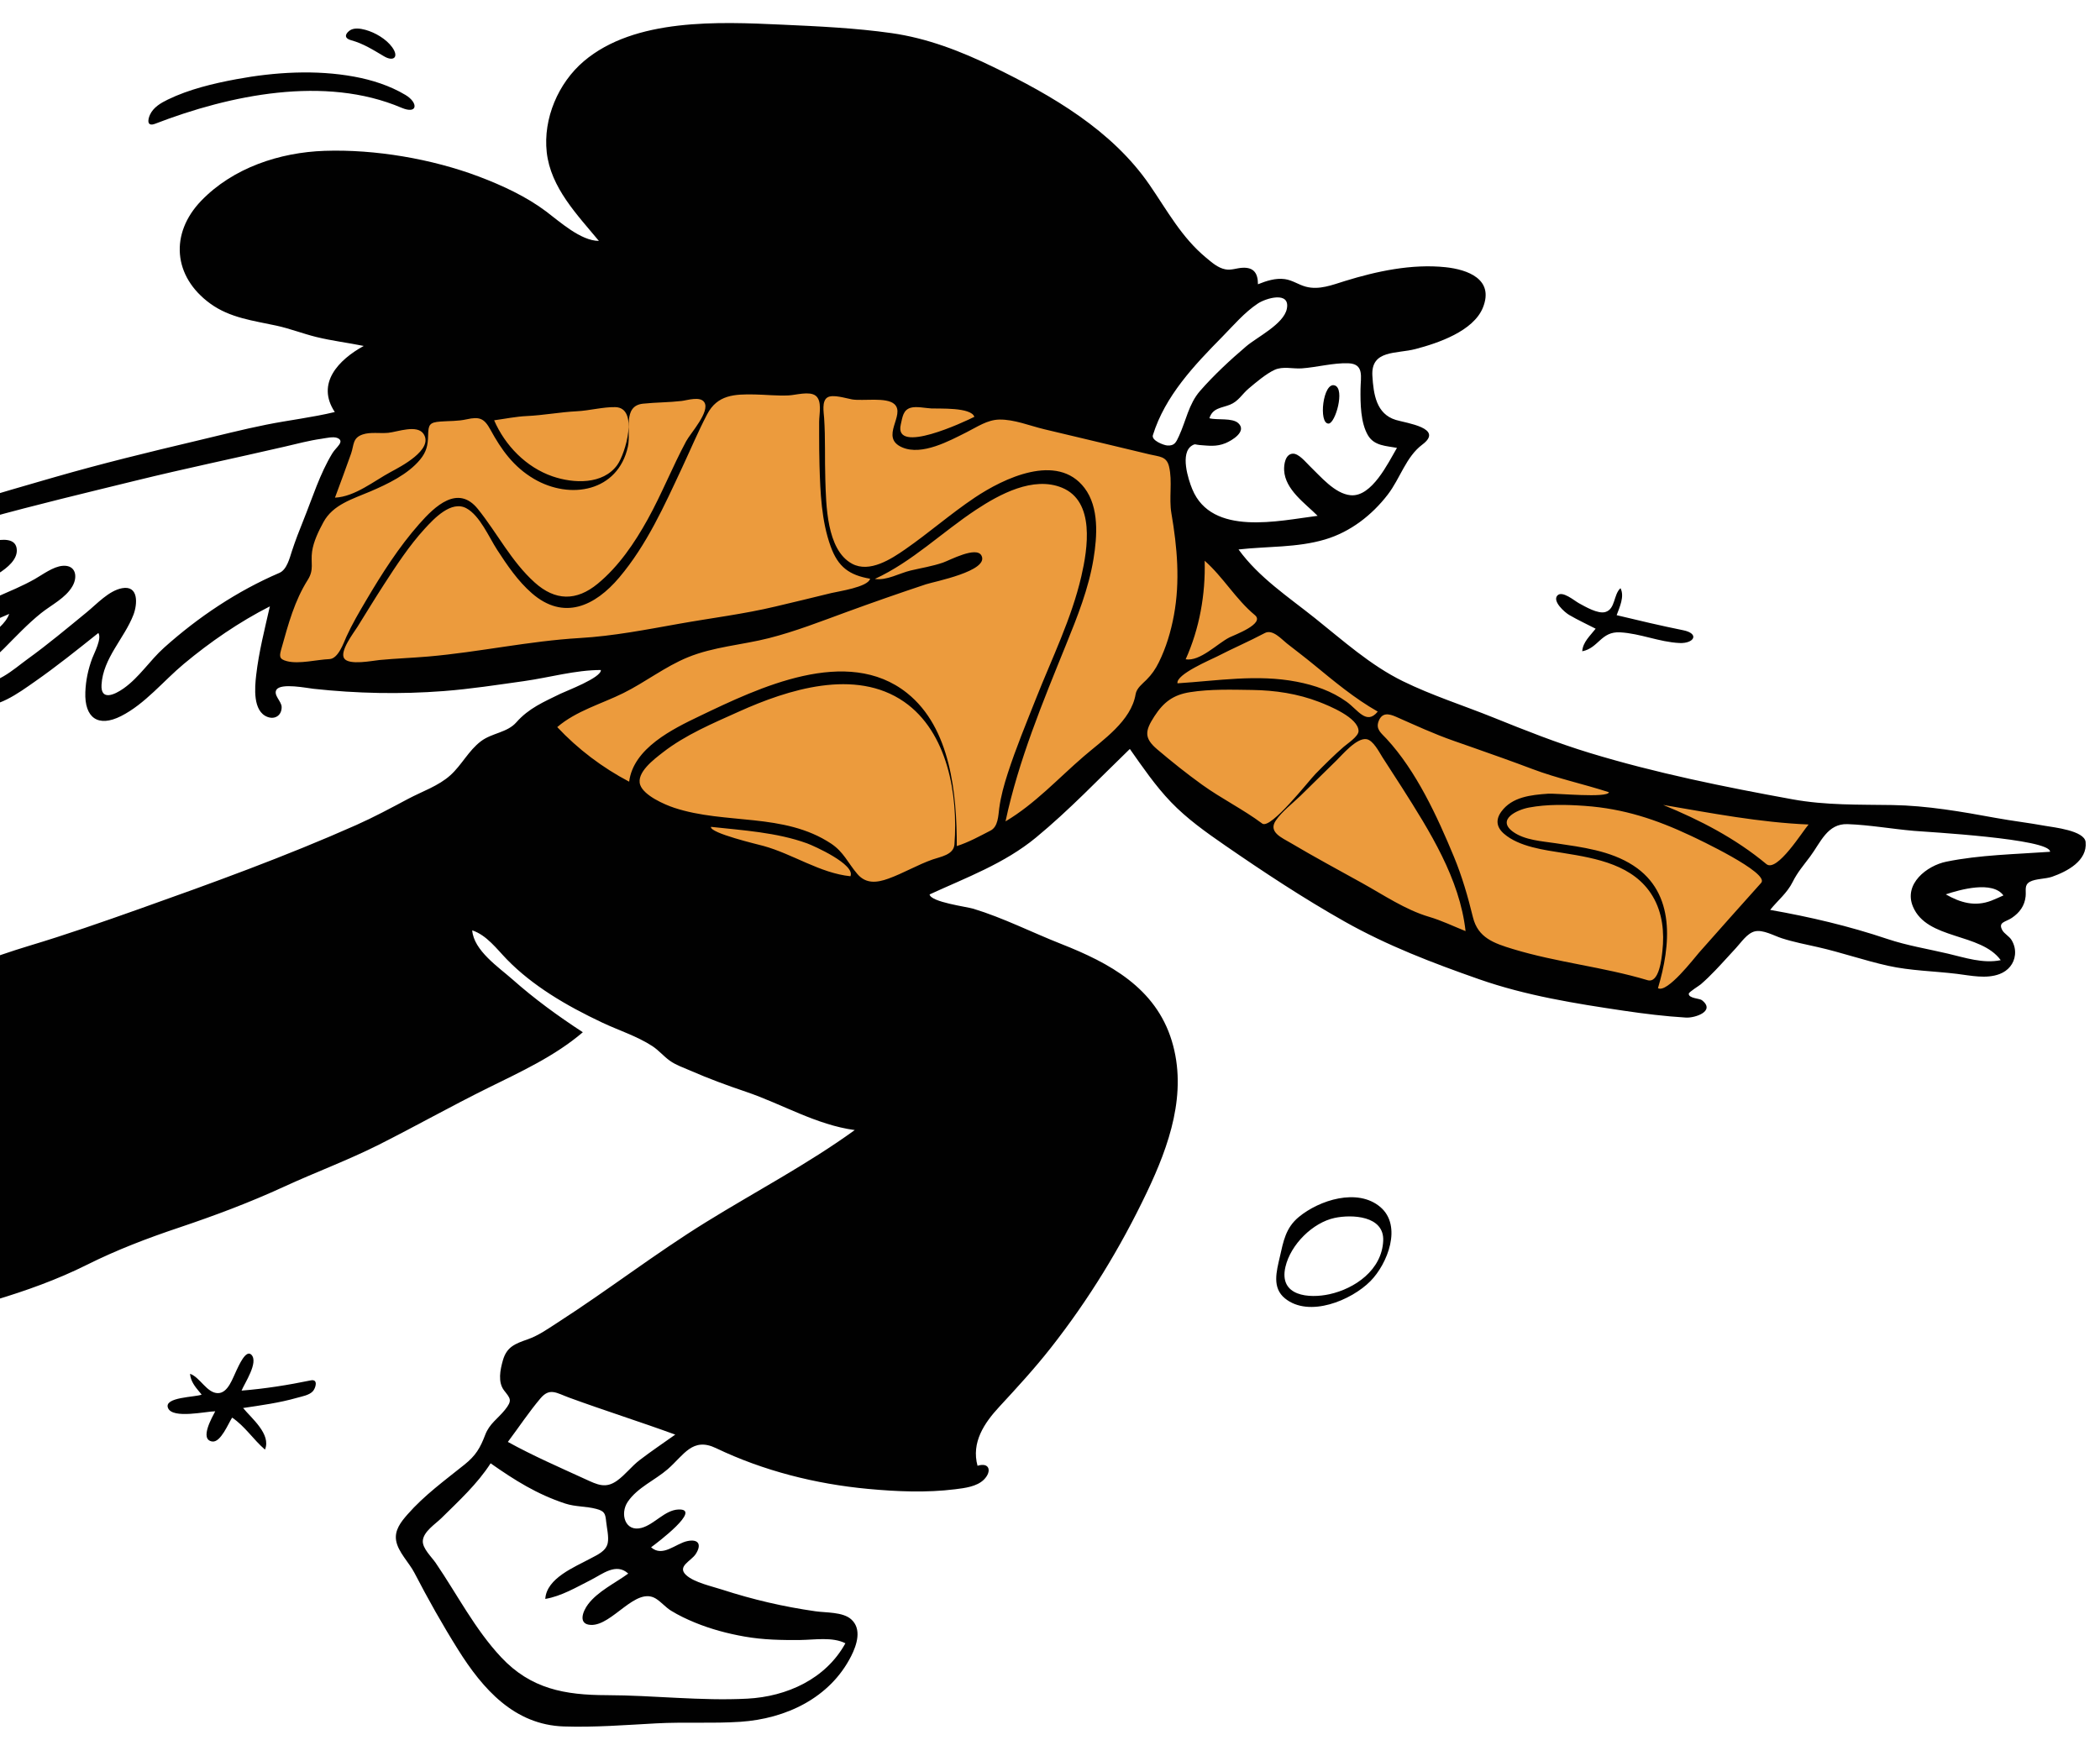 <svg width="118" height="99" viewBox="0 0 118 99" fill="none" xmlns="http://www.w3.org/2000/svg">
<path fill-rule="evenodd" clip-rule="evenodd" d="M15.122 38.22C15.897 35.208 16.627 32.131 17.776 29.237C18.495 27.426 19.257 25.631 20.021 23.838C20.127 23.589 20.171 23.349 20.377 23.225C20.652 23.06 21.221 23.063 21.532 23.007C25.941 22.198 30.397 21.581 34.867 21.233C39.968 20.837 44.941 21.018 49.988 21.849C54.305 22.56 58.579 23.54 62.806 24.662C63.428 24.827 64.048 24.995 64.667 25.169C64.956 25.249 65.435 25.29 65.686 25.459C66.224 25.819 66.406 27.293 66.608 27.918C66.878 28.755 67.035 29.905 67.556 30.618C68.331 31.678 69.51 32.598 70.471 33.479C73.823 36.556 77.498 39.362 81.828 40.883C88.526 43.236 95.589 44.711 102.528 46.169C102.69 46.203 102.851 46.236 103.013 46.27C101.216 48.259 99.42 50.248 97.624 52.237C96.611 53.359 95.599 54.48 94.586 55.601C94.065 56.178 94.122 56.281 93.386 56.12C89.696 55.315 86.013 54.438 82.39 53.368C80.614 52.843 78.808 52.299 77.156 51.45C74.881 50.281 72.747 48.836 70.669 47.351C68.812 46.025 66.998 44.637 65.217 43.209C64.866 42.928 63.599 41.571 63.188 41.66C62.834 41.736 62.22 42.542 61.961 42.777C61.275 43.399 60.586 44.017 59.892 44.63C58.789 45.606 57.662 46.801 56.373 47.536C55.014 48.31 53.458 48.837 52.024 49.453C51.224 49.797 50.424 50.139 49.623 50.481C49.414 50.57 49.122 50.764 48.897 50.769C48.23 50.783 47.261 50.241 46.642 50.029C45.052 49.487 43.473 48.91 41.911 48.291C38.576 46.969 34.91 45.533 32.165 43.155C31.686 42.74 31.218 42.276 30.901 41.722C30.792 41.53 30.628 41.262 30.617 41.035C30.599 40.673 30.802 40.602 31.105 40.376C32.666 39.209 34.35 38.192 36.005 37.167C36.394 36.926 36.784 36.686 37.175 36.449L17.83 38.002C16.927 38.075 16.025 38.147 15.122 38.22Z" fill="#EC9B3D"/>
<path fill-rule="evenodd" clip-rule="evenodd" d="M43.929 1.385C45.973 1.478 48.068 1.573 50.094 1.861C52.114 2.148 53.998 2.881 55.824 3.769C59.115 5.369 62.479 7.315 64.596 10.394C65.585 11.833 66.393 13.34 67.759 14.474C68.078 14.739 68.427 15.057 68.851 15.138C69.188 15.203 69.486 15.066 69.816 15.05C70.446 15.018 70.685 15.351 70.685 15.977C71.158 15.788 71.673 15.617 72.189 15.687C72.621 15.745 72.964 16.005 73.378 16.114C74.125 16.312 74.857 16.016 75.568 15.796C77.363 15.241 79.335 14.82 81.221 15.018C82.464 15.149 83.969 15.688 83.326 17.288C82.792 18.616 80.797 19.288 79.537 19.618C78.465 19.899 77.024 19.648 77.115 21.127C77.178 22.159 77.334 23.267 78.431 23.602C79.033 23.785 81.164 24.059 79.919 24.99C79 25.678 78.679 26.889 77.98 27.798C77.089 28.957 75.881 29.894 74.469 30.317C72.889 30.79 71.217 30.699 69.594 30.883C70.737 32.46 72.388 33.545 73.89 34.745C75.47 36.006 76.994 37.385 78.822 38.284C80.461 39.09 82.231 39.65 83.923 40.333C85.701 41.051 87.491 41.76 89.326 42.319C93.027 43.447 96.92 44.235 100.725 44.927C102.602 45.268 104.443 45.218 106.34 45.248C108.286 45.28 110.23 45.621 112.14 45.971C113.066 46.141 114.001 46.248 114.926 46.418C115.371 46.499 117.129 46.678 117.192 47.329C117.295 48.388 116.149 48.982 115.309 49.278C114.951 49.404 114.374 49.386 114.063 49.559C113.728 49.747 113.859 50.023 113.82 50.387C113.764 50.915 113.482 51.295 113.048 51.589C112.692 51.83 112.262 51.82 112.508 52.277C112.621 52.487 112.904 52.62 113.035 52.842C113.185 53.096 113.253 53.373 113.223 53.665C113.17 54.175 112.833 54.565 112.362 54.745C111.61 55.034 110.728 54.83 109.958 54.736C108.669 54.579 107.362 54.564 106.091 54.282C104.765 53.988 103.475 53.535 102.148 53.234C101.468 53.08 100.786 52.95 100.121 52.736C99.688 52.597 99.063 52.236 98.602 52.349C98.17 52.455 97.833 52.976 97.55 53.279C97.161 53.696 96.784 54.125 96.388 54.536C96.126 54.809 95.857 55.075 95.57 55.323C95.477 55.403 94.902 55.755 94.894 55.849C94.872 56.116 95.499 56.111 95.634 56.217C96.415 56.835 95.241 57.225 94.735 57.194C93.567 57.123 92.394 56.98 91.237 56.808C88.484 56.4 85.739 55.959 83.106 55.037C80.502 54.125 77.961 53.154 75.553 51.795C73.241 50.49 71.005 49.014 68.821 47.506C67.762 46.775 66.695 46.016 65.8 45.084C64.925 44.172 64.212 43.126 63.486 42.096C61.749 43.774 60.077 45.538 58.21 47.077C56.434 48.54 54.3 49.322 52.234 50.272C52.301 50.704 54.32 50.963 54.689 51.075C56.373 51.587 57.988 52.409 59.626 53.054C62.35 54.127 64.936 55.522 65.843 58.501C66.735 61.43 65.7 64.378 64.438 67.024C62.949 70.147 61.18 73.04 59.041 75.763C58.131 76.921 57.151 77.987 56.153 79.066C55.301 79.986 54.571 81.076 54.928 82.385C55.613 82.17 55.739 82.705 55.291 83.158C54.892 83.56 54.204 83.638 53.672 83.705C52.06 83.907 50.394 83.836 48.78 83.685C45.84 83.412 42.895 82.67 40.234 81.394C38.91 80.758 38.431 81.782 37.52 82.576C36.804 83.199 35.818 83.604 35.273 84.411C34.825 85.075 35.117 86.124 36.048 85.876C36.772 85.682 37.353 84.874 38.12 84.843C39.481 84.788 36.913 86.729 36.585 86.966C37.235 87.548 37.972 86.75 38.628 86.617C39.257 86.49 39.433 86.815 39.098 87.339C38.836 87.748 38.015 88.038 38.561 88.535C39.014 88.947 40.017 89.163 40.572 89.344C42.305 89.907 44.029 90.308 45.833 90.565C46.415 90.648 47.349 90.595 47.821 91.008C48.444 91.553 48.144 92.455 47.829 93.079C46.634 95.443 44.151 96.605 41.601 96.775C40.03 96.879 38.445 96.778 36.869 96.863C35.142 96.956 33.412 97.094 31.681 97.037C28.899 96.945 27.129 94.934 25.742 92.723C24.861 91.318 24.049 89.873 23.286 88.401C22.988 87.826 22.364 87.23 22.258 86.584C22.162 86.002 22.533 85.536 22.894 85.124C23.843 84.041 24.985 83.214 26.1 82.319C26.737 81.808 26.982 81.385 27.266 80.642C27.505 80.016 27.964 79.748 28.368 79.248C28.812 78.699 28.673 78.602 28.326 78.153C27.963 77.682 28.106 76.99 28.258 76.457C28.477 75.694 28.946 75.526 29.646 75.28C30.284 75.056 30.825 74.662 31.392 74.297C34.188 72.495 36.822 70.454 39.653 68.702C42.446 66.973 45.364 65.445 48.03 63.516C45.865 63.225 43.957 62.056 41.916 61.364C40.868 61.009 39.83 60.63 38.816 60.185C38.429 60.016 37.978 59.865 37.633 59.615C37.285 59.365 37.019 59.035 36.655 58.797C35.792 58.234 34.766 57.914 33.837 57.475C32.835 57.001 31.845 56.482 30.914 55.879C30.044 55.316 29.209 54.672 28.486 53.928C27.91 53.335 27.35 52.563 26.534 52.291C26.62 53.426 28.027 54.367 28.798 55.05C30.049 56.159 31.35 57.102 32.749 58.018C31.18 59.361 29.268 60.237 27.431 61.144C25.365 62.165 23.357 63.296 21.3 64.333C19.557 65.211 17.723 65.887 15.952 66.703C14.041 67.583 12.074 68.321 10.08 68.991C8.275 69.597 6.576 70.243 4.873 71.094C3.218 71.921 1.447 72.553 -0.324 73.084C-2.314 73.68 -4.212 74.247 -6.125 75.064C-7.851 75.802 -9.584 76.273 -11.41 76.673C-12.013 76.806 -12.787 77.049 -13.21 76.465C-13.53 76.022 -13.578 75.34 -13.67 74.819C-14.022 72.828 -14.05 70.804 -14.367 68.81C-15.569 69.172 -16.707 69.619 -17.975 69.676C-18.773 69.712 -19.257 69.794 -19.456 70.665C-18.994 70.717 -17.347 70.74 -17.302 71.393C-17.262 71.982 -18.259 71.988 -18.612 72.004C-19.245 72.033 -19.819 71.929 -20.156 72.548C-19.659 72.732 -18.556 72.397 -18.335 73.066C-18.052 73.929 -19.341 73.927 -19.804 73.996C-20.614 74.118 -20.53 74.753 -20.475 75.432C-20.402 76.326 -20.347 77.221 -20.226 78.11C-19.968 80.01 -19.526 81.881 -19.317 83.788C-19.136 85.436 -19.035 87.02 -20.214 88.334C-20.688 88.862 -21.346 89.47 -22.091 89.533C-22.847 89.597 -22.833 89.068 -23.304 88.678C-23.592 88.439 -23.974 88.391 -24.313 88.262C-24.727 88.105 -25.127 87.876 -25.499 87.638C-26.183 87.201 -26.781 86.657 -27.264 86.004C-29.156 83.448 -29.832 79.63 -30.02 76.532C-30.139 74.561 -30.02 72.588 -29.839 70.626C-29.742 69.569 -29.644 68.511 -29.516 67.457C-29.476 67.13 -29.41 66.803 -29.385 66.476C-29.371 66.288 -29.462 65.909 -29.366 65.73C-29.488 65.959 -29.705 65.789 -29.92 65.609C-30.364 65.236 -30.227 64.52 -29.99 64.03C-29.274 62.553 -27.13 62.495 -25.735 62.38C-21.985 62.071 -18.422 61.066 -14.832 59.992C-15.339 59.234 -14.542 58.733 -13.924 58.472C-12.972 58.07 -11.988 57.717 -11.027 57.333C-8.855 56.466 -6.729 55.657 -4.456 55.104C-2.396 54.603 -0.404 53.772 1.628 53.162C3.728 52.532 5.789 51.812 7.854 51.078C11.944 49.625 16.037 48.14 20.006 46.377C21.009 45.931 21.968 45.415 22.936 44.899C23.722 44.481 24.645 44.174 25.312 43.569C25.949 42.991 26.33 42.188 27.022 41.664C27.645 41.191 28.498 41.185 29.014 40.598C29.712 39.805 30.546 39.456 31.494 38.991C31.798 38.842 33.803 38.087 33.762 37.658C32.33 37.658 30.859 38.084 29.442 38.283C27.944 38.493 26.447 38.726 24.938 38.842C22.492 39.03 20.047 38.979 17.612 38.714C17.248 38.675 15.788 38.375 15.536 38.765C15.345 39.063 15.821 39.417 15.826 39.736C15.833 40.205 15.455 40.457 15.027 40.294C14.194 39.977 14.316 38.634 14.394 37.953C14.543 36.649 14.874 35.358 15.164 34.081C13.444 34.956 11.812 36.079 10.331 37.314C9.184 38.27 8.149 39.567 6.803 40.248C5.511 40.903 4.742 40.345 4.795 38.903C4.82 38.243 4.953 37.616 5.182 37.001C5.29 36.71 5.734 35.888 5.526 35.578C4.345 36.52 3.172 37.464 1.932 38.328C1.056 38.939 -0.215 39.892 -1.359 39.65C-2.369 39.435 -2.27 38.324 -1.95 37.575C-1.672 36.925 -1.173 36.348 -0.678 35.852C-0.269 35.441 0.313 35.074 0.517 34.505C-0.84 35.115 -2.237 35.577 -3.659 36.005C-4.67 36.31 -5.377 37.576 -6.553 37.389C-7.73 37.202 -7.261 35.747 -6.791 35.115C-6.463 34.672 -6.008 34.283 -5.567 33.956C-5.136 33.637 -4.482 33.359 -4.27 32.828C-5.645 33.086 -7.028 33.535 -8.443 33.452C-9.283 33.403 -10.685 33.036 -10.52 31.907C-10.352 30.763 -8.829 30.676 -7.972 30.462C-6.805 30.172 -5.687 29.625 -4.561 29.209C-2.288 28.369 0.03 27.695 2.355 27.025L3.09 26.813C5.715 26.057 8.355 25.413 11.012 24.784C12.326 24.474 13.635 24.135 14.959 23.87C16.239 23.613 17.541 23.465 18.812 23.158C17.74 21.542 19.038 20.213 20.438 19.444C19.55 19.264 18.646 19.156 17.766 18.939C17.014 18.753 16.289 18.467 15.531 18.303C14.229 18.02 12.928 17.871 11.817 17.065C9.716 15.541 9.538 13.117 11.308 11.282C13.094 9.431 15.716 8.564 18.239 8.478C21.063 8.381 24.276 8.929 26.919 9.928C28.217 10.42 29.568 11.044 30.681 11.88C31.438 12.449 32.635 13.54 33.651 13.54C32.434 12.068 30.941 10.547 30.721 8.554C30.513 6.667 31.369 4.662 32.805 3.442C35.675 1.004 40.411 1.225 43.929 1.385ZM27.568 82.247C26.819 83.412 25.783 84.358 24.805 85.325C24.468 85.658 23.791 86.082 23.758 86.604C23.732 87.031 24.255 87.51 24.483 87.846C25.692 89.618 26.686 91.575 28.162 93.149C29.831 94.928 31.735 95.273 34.097 95.278C36.72 95.284 39.377 95.612 41.996 95.474C44.214 95.357 46.4 94.369 47.503 92.362C46.784 91.992 45.762 92.168 44.983 92.177C43.921 92.188 42.885 92.169 41.836 91.984C40.885 91.817 39.946 91.566 39.051 91.199C38.589 91.009 38.131 90.792 37.705 90.529C37.393 90.336 37.158 90.041 36.852 89.851C35.721 89.153 34.416 91.372 33.208 91.33C32.468 91.304 32.736 90.576 33.044 90.169C33.6 89.434 34.569 88.98 35.301 88.444C34.62 87.817 33.85 88.475 33.201 88.802C32.389 89.212 31.546 89.715 30.64 89.869C30.708 88.701 32.297 88.075 33.174 87.6C33.564 87.388 34.053 87.192 34.149 86.727C34.221 86.377 34.097 85.88 34.061 85.527C34.014 85.078 33.98 84.934 33.502 84.808C32.922 84.654 32.338 84.698 31.757 84.507C30.167 83.982 28.931 83.203 27.568 82.247ZM-24.099 63.839C-24.488 63.946 -24.88 64.039 -25.274 64.123C-26.055 64.287 -26.836 64.458 -27.619 64.608C-28.012 64.683 -28.448 64.635 -28.564 65.01C-28.624 65.202 -28.474 65.547 -28.448 65.747C-28.402 66.107 -28.399 66.472 -28.395 66.835C-28.354 70.174 -29.052 73.495 -28.745 76.835C-28.485 79.658 -27.877 83.227 -25.803 85.329C-24.909 86.236 -23.807 87.222 -22.68 87.842C-21.797 88.328 -20.563 87.108 -20.382 86.264C-20.253 85.659 -20.469 85.02 -20.609 84.437C-20.789 83.689 -20.971 82.942 -21.15 82.195C-21.53 80.598 -21.876 78.987 -21.986 77.346C-22.022 76.807 -22.014 76.288 -21.983 75.751C-21.967 75.46 -21.83 74.757 -22.034 74.508C-22.297 74.185 -22.9 74.396 -23.257 74.423C-23.648 74.454 -24.03 74.43 -24.412 74.331C-25.322 74.093 -25.481 73.37 -24.488 73.035C-23.794 72.801 -22.526 73.14 -21.944 72.69C-21.259 72.161 -22.643 72.089 -22.966 72.075C-23.396 72.057 -24.823 72.169 -24.75 71.368C-24.696 70.773 -23.468 70.734 -23.038 70.708C-22.12 70.654 -20.958 70.998 -20.561 69.891C-20.402 69.448 -21.36 69.223 -21.6 69.003C-22.184 68.469 -22.376 67.552 -22.426 66.802C-22.475 66.063 -21.749 63.504 -22.856 63.437C-23.196 63.416 -23.761 63.745 -24.099 63.839ZM30.359 78.607C29.707 79.383 29.144 80.233 28.537 81.044C29.96 81.829 31.416 82.461 32.889 83.136C33.558 83.443 34.027 83.687 34.675 83.221C35.14 82.887 35.488 82.412 35.942 82.065C36.593 81.566 37.275 81.109 37.943 80.633C35.971 79.913 33.969 79.282 31.998 78.561C31.261 78.292 30.891 77.973 30.359 78.607ZM14.124 76.143C14.546 76.57 13.734 77.755 13.574 78.16C14.881 78.056 16.178 77.85 17.462 77.585C17.899 77.495 17.738 78.027 17.574 78.202C17.372 78.42 16.967 78.486 16.697 78.563C15.701 78.848 14.681 78.985 13.66 79.138C14.127 79.712 15.252 80.612 14.889 81.476C14.236 80.914 13.767 80.165 13.044 79.678C12.836 79.99 12.403 81.088 11.928 81.021C11.183 80.915 11.938 79.632 12.094 79.323C11.592 79.323 9.707 79.763 9.444 79.145C9.175 78.514 10.994 78.534 11.33 78.385L11.268 78.308L11.205 78.233C10.953 77.93 10.712 77.631 10.678 77.215C11.24 77.408 11.616 78.29 12.234 78.302C12.82 78.314 13.082 77.434 13.291 77.017C13.409 76.78 13.813 75.827 14.124 76.143ZM77.555 67.837C78.815 68.9 77.959 71.043 77.005 72.007C75.937 73.087 73.558 74.079 72.204 72.978C71.462 72.376 71.73 71.457 71.912 70.655C72.115 69.765 72.242 69.014 72.979 68.403C74.127 67.453 76.276 66.758 77.555 67.837ZM74.996 68.454C73.767 68.716 72.521 69.944 72.228 71.21C71.845 72.87 73.569 72.992 74.704 72.742C76.133 72.428 77.65 71.381 77.723 69.738C77.786 68.32 75.952 68.251 74.996 68.454ZM-14.483 61.277C-16.325 61.962 -18.055 62.9 -19.987 63.306C-20.577 63.43 -20.819 63.566 -20.965 64.115C-21.169 64.884 -21.363 65.663 -21.217 66.466C-20.914 68.133 -18.593 67.929 -17.305 67.863C-16.643 67.83 -15.371 67.951 -14.797 67.538C-14.377 67.237 -14.553 66.671 -14.619 66.231C-14.863 64.586 -14.597 62.921 -14.483 61.277ZM85.912 45.389C85.234 45.517 84.062 46.069 85.034 46.762C85.683 47.224 86.648 47.28 87.409 47.394C88.898 47.617 90.486 47.809 91.777 48.648C94.17 50.204 93.877 53.138 93.162 55.54C93.677 55.844 95.191 53.859 95.476 53.536C96.633 52.227 97.795 50.922 98.962 49.621C99.461 49.065 95.368 47.143 95 46.97C93.056 46.056 91.241 45.453 89.061 45.296C88.026 45.222 86.936 45.196 85.912 45.389ZM77.471 40.521C77.285 40.989 77.611 41.201 77.91 41.525C79.582 43.333 80.759 45.892 81.69 48.137C82.154 49.257 82.479 50.385 82.766 51.558C83.048 52.709 83.944 53.017 85.017 53.343C87.49 54.096 90.092 54.347 92.573 55.091C93.238 55.29 93.368 53.829 93.41 53.458C93.528 52.404 93.418 51.303 92.864 50.374C91.817 48.617 89.717 48.244 87.844 47.944C86.772 47.773 85.361 47.597 84.513 46.864C84.088 46.497 84.028 46.075 84.359 45.619C84.964 44.786 86.03 44.679 86.982 44.611C87.445 44.578 90.316 44.868 90.409 44.529C88.98 44.063 87.513 43.756 86.105 43.223C85.006 42.808 83.899 42.415 82.79 42.026L81.682 41.638C80.554 41.243 79.522 40.762 78.441 40.286C78.034 40.107 77.662 40.041 77.471 40.521ZM101.714 48.14C101.356 48.621 101.001 49.025 100.733 49.566C100.42 50.197 99.9 50.599 99.466 51.141C101.721 51.539 103.872 52.044 106.045 52.773C107.16 53.147 108.313 53.332 109.454 53.6C110.411 53.825 111.431 54.173 112.422 53.967C111.293 52.412 108.282 52.842 107.49 50.958C106.951 49.677 108.276 48.654 109.36 48.432C111.253 48.044 113.271 48.014 115.194 47.875C115.214 47.14 108.234 46.759 107.544 46.699C106.319 46.593 105.04 46.364 103.817 46.321C102.681 46.282 102.31 47.339 101.714 48.14ZM75.079 42.76C74.407 43.41 73.749 44.074 73.077 44.724C72.635 45.152 72.037 45.608 71.689 46.117C71.245 46.768 72.023 47.081 72.542 47.389C73.851 48.166 75.204 48.892 76.536 49.632C77.733 50.296 78.978 51.142 80.299 51.53C81.006 51.738 81.669 52.061 82.351 52.334C82.022 49.383 80.328 46.704 78.766 44.245C78.407 43.68 78.036 43.123 77.678 42.558C77.497 42.274 77.162 41.603 76.782 41.545C76.222 41.46 75.419 42.432 75.079 42.76ZM109.335 50.268C110.154 50.737 110.975 50.976 111.898 50.621C112.125 50.529 112.351 50.431 112.573 50.328C111.957 49.488 110.137 50 109.335 50.268ZM41.506 40.002C40.054 40.656 38.501 41.308 37.239 42.295C36.773 42.66 35.731 43.425 35.975 44.12C36.183 44.715 37.336 45.221 37.883 45.402C40.763 46.355 44.041 45.662 46.693 47.411C47.41 47.884 47.644 48.503 48.177 49.125C48.659 49.688 49.27 49.618 49.917 49.385C50.768 49.078 51.552 48.608 52.406 48.307C52.843 48.153 53.585 48.051 53.63 47.462C53.844 44.684 53.251 41.146 50.803 39.446C48.054 37.539 44.262 38.759 41.506 40.002ZM39.949 46.474C39.879 46.826 42.603 47.464 42.899 47.546C44.544 47.999 46.081 49.076 47.786 49.25C48.082 48.589 45.721 47.537 45.348 47.401C43.644 46.783 41.738 46.67 39.949 46.474ZM93.453 45.241C95.518 46.087 97.52 47.123 99.252 48.565C99.849 49.062 101.3 46.703 101.625 46.342C98.874 46.227 96.162 45.702 93.453 45.241ZM54.845 28.651C52.93 29.915 51.263 31.569 49.16 32.539C49.818 32.643 50.536 32.217 51.164 32.067C51.776 31.922 52.395 31.826 52.991 31.62C53.357 31.494 54.867 30.677 55.151 31.23C55.594 32.095 52.474 32.693 52.03 32.841C50.532 33.339 49.043 33.86 47.56 34.402C46.124 34.927 44.689 35.491 43.204 35.868C41.697 36.251 40.098 36.35 38.649 36.944C37.367 37.47 36.266 38.34 35.03 38.954C33.79 39.569 32.381 39.95 31.312 40.867C32.474 42.107 33.849 43.145 35.352 43.935C35.593 42.044 37.809 40.968 39.326 40.241C42.632 38.656 47.597 36.267 50.966 38.952C53.429 40.915 53.763 44.639 53.763 47.554C54.43 47.341 55.039 47.003 55.658 46.684C56.087 46.464 56.092 45.848 56.146 45.437C56.235 44.764 56.417 44.113 56.626 43.467C57.088 42.039 57.667 40.646 58.218 39.251C59.111 36.994 60.211 34.768 60.76 32.394C61.118 30.844 61.544 28.181 59.675 27.412C58.059 26.747 56.158 27.784 54.845 28.651ZM46.483 22.344C46.17 22.553 46.287 23.181 46.308 23.495C46.386 24.641 46.337 25.791 46.375 26.938C46.422 28.336 46.432 30.899 47.874 31.683C48.86 32.219 50.086 31.416 50.873 30.869C52.205 29.944 53.426 28.869 54.776 27.966C56.376 26.895 59.408 25.414 60.94 27.428C61.768 28.518 61.652 30.143 61.445 31.411C61.172 33.085 60.535 34.672 59.901 36.236C58.593 39.465 57.228 42.748 56.501 46.166C58.159 45.18 59.449 43.76 60.897 42.512C61.97 41.587 63.563 40.524 63.811 39.017C63.867 38.676 64.196 38.434 64.423 38.206C64.718 37.91 64.926 37.609 65.113 37.231C65.526 36.396 65.794 35.494 65.963 34.58C66.317 32.662 66.148 30.754 65.821 28.847C65.674 27.985 65.891 27.06 65.689 26.22C65.55 25.636 65.138 25.671 64.59 25.538C62.617 25.06 60.641 24.597 58.666 24.123C57.865 23.931 56.993 23.57 56.16 23.582C55.477 23.592 54.903 23.999 54.313 24.294C53.345 24.779 51.806 25.626 50.694 25.145C49.398 24.583 50.908 23.316 50.258 22.716C49.813 22.305 48.481 22.551 47.878 22.449C47.547 22.393 46.786 22.14 46.483 22.344ZM66.871 38.904C65.928 39.052 65.383 39.461 64.864 40.263C64.337 41.078 64.274 41.481 65.026 42.119C65.837 42.807 66.685 43.486 67.546 44.105C68.637 44.891 69.848 45.485 70.926 46.289C71.399 46.641 73.543 43.88 73.915 43.501C74.428 42.979 74.954 42.455 75.505 41.974C75.706 41.799 76.337 41.391 76.337 41.092C76.338 40.337 74.663 39.661 74.124 39.453C72.916 38.987 71.65 38.799 70.363 38.78C69.222 38.763 68.001 38.725 66.871 38.904ZM71.07 35.581C70.185 36.051 69.261 36.446 68.371 36.906C68.055 37.069 66.064 37.906 66.164 38.406C68.405 38.264 70.636 37.885 72.87 38.318C73.873 38.513 74.829 38.84 75.667 39.443C76.302 39.899 76.786 40.775 77.416 39.995C76.129 39.266 74.971 38.299 73.829 37.361C73.33 36.95 72.816 36.563 72.309 36.164C72.007 35.926 71.51 35.347 71.07 35.581ZM18.064 24.662C17.363 24.76 16.68 24.946 15.991 25.105C13.202 25.751 10.403 26.331 7.621 27.015C2.073 28.378 -3.642 29.693 -8.932 31.877C-8.487 32.369 -7.309 32.013 -6.757 31.916C-5.676 31.727 -4.627 31.397 -3.56 31.148C-2.515 30.905 -1.467 30.615 -0.414 30.412C0.07 30.318 0.926 30.195 0.945 30.922C0.973 31.953 -1.029 32.723 -1.764 33.1C-2.55 33.503 -3.311 33.948 -4.059 34.416C-4.651 34.787 -5.741 35.28 -5.933 36.016C-4.014 35.203 -2.093 34.394 -0.186 33.553C0.533 33.236 1.261 32.938 1.945 32.552C2.401 32.294 2.988 31.842 3.528 31.802C4.259 31.747 4.38 32.411 4.072 32.946C3.687 33.617 2.891 33.995 2.306 34.464C1.56 35.063 0.899 35.769 0.227 36.446C-0.33 37.008 -1.048 37.562 -1.339 38.322C-0.337 38.657 0.802 37.583 1.539 37.051C2.696 36.217 3.774 35.309 4.879 34.407C5.444 33.945 6.117 33.198 6.861 33.06C7.803 32.886 7.725 33.963 7.497 34.557C6.986 35.884 5.79 36.99 5.705 38.487C5.652 39.408 6.432 39.057 6.953 38.688C7.83 38.066 8.423 37.117 9.219 36.404C11.135 34.685 13.328 33.218 15.698 32.2C16.122 32.018 16.275 31.364 16.404 30.971C16.596 30.384 16.818 29.815 17.049 29.241C17.556 27.985 17.972 26.627 18.682 25.466C18.88 25.142 19.391 24.812 18.968 24.622C18.739 24.519 18.301 24.629 18.064 24.662ZM38.297 22.537C37.58 22.62 36.853 22.613 36.133 22.689C34.959 22.812 35.472 24.24 35.283 25.101C34.726 27.634 32.041 28.112 30.006 26.917C28.861 26.244 28.174 25.281 27.559 24.154C27.208 23.511 26.947 23.407 26.221 23.568C25.722 23.679 25.269 23.655 24.762 23.692C24.124 23.738 24.069 23.873 24.056 24.48C24.044 25.019 23.967 25.393 23.608 25.829C22.924 26.661 21.777 27.209 20.8 27.626C19.821 28.045 18.712 28.357 18.175 29.346C17.904 29.845 17.613 30.441 17.535 31.008C17.449 31.628 17.66 32.012 17.298 32.584C16.547 33.773 16.203 35.071 15.823 36.422C15.699 36.862 15.65 37.043 16.13 37.164C16.82 37.337 17.798 37.074 18.506 37.046C19.01 37.026 19.305 36.137 19.469 35.776C19.788 35.076 20.179 34.412 20.57 33.749C21.457 32.246 22.406 30.753 23.565 29.441C24.44 28.45 25.731 27.216 26.852 28.609C27.943 29.966 28.73 31.555 30.043 32.738C31.198 33.778 32.388 33.795 33.585 32.809C34.764 31.838 35.66 30.514 36.393 29.192C37.185 27.763 37.783 26.238 38.556 24.8C38.797 24.349 39.916 23.131 39.575 22.609C39.345 22.256 38.62 22.499 38.297 22.537ZM44.31 22.225C43.678 22.255 43.042 22.184 42.41 22.171C41.266 22.148 40.31 22.189 39.736 23.284C39.228 24.252 38.797 25.281 38.334 26.271C37.329 28.422 36.343 30.624 34.799 32.455C33.432 34.077 31.666 34.894 29.887 33.344C29.098 32.657 28.499 31.771 27.933 30.9C27.48 30.201 26.962 28.972 26.202 28.565C25.354 28.111 24.384 29.152 23.866 29.717C22.995 30.667 22.267 31.785 21.568 32.863C21.061 33.646 20.576 34.445 20.083 35.236C19.883 35.557 19.069 36.607 19.34 37.007C19.612 37.408 20.937 37.134 21.321 37.097C22.236 37.01 23.151 36.978 24.067 36.9C26.917 36.654 29.725 36.028 32.582 35.861C34.465 35.751 36.319 35.387 38.172 35.057C39.973 34.735 41.786 34.516 43.568 34.091C44.616 33.842 45.666 33.592 46.712 33.333C47.074 33.243 48.784 32.999 48.891 32.528C47.713 32.323 47.094 31.866 46.677 30.717C46.154 29.278 46.093 27.674 46.048 26.158C46.031 25.575 46.028 24.991 46.028 24.408L46.028 23.708C46.028 23.289 46.209 22.53 45.831 22.24C45.482 21.971 44.715 22.206 44.31 22.225ZM67.691 31.517C67.741 33.414 67.402 35.325 66.623 37.057C67.438 37.188 68.407 36.165 69.09 35.823C69.354 35.691 71.097 35.057 70.513 34.573C69.439 33.683 68.735 32.438 67.691 31.517ZM91.057 33.059C91.296 33.531 91.001 34.129 90.841 34.577C92.084 34.875 93.322 35.169 94.575 35.422C95.519 35.613 95.19 36.18 94.37 36.141C93.231 36.086 92.17 35.603 91.036 35.541C89.956 35.481 89.829 36.424 88.907 36.606C88.939 36.087 89.359 35.727 89.66 35.337C89.163 35.082 88.655 34.845 88.173 34.564C87.923 34.419 87.233 33.808 87.499 33.484C87.767 33.157 88.47 33.77 88.721 33.905C89.076 34.097 89.787 34.521 90.205 34.399C90.778 34.233 90.659 33.41 91.057 33.059ZM73.142 20.705C72.638 20.74 72.089 20.57 71.611 20.792C71.135 21.014 70.567 21.498 70.168 21.834C69.782 22.16 69.591 22.555 69.111 22.747C68.632 22.939 68.141 22.922 67.957 23.507C68.391 23.627 69.244 23.468 69.585 23.788C70.08 24.253 69.216 24.764 68.858 24.91C68.344 25.12 67.924 25.052 67.398 25.013C67.169 24.996 67.171 24.925 66.984 25.039C66.29 25.458 66.77 26.952 66.996 27.497C68.098 30.163 71.865 29.265 74.037 28.992C73.346 28.296 72.213 27.528 72.156 26.434C72.139 26.108 72.22 25.526 72.638 25.499C72.973 25.478 73.374 25.983 73.582 26.182C74.199 26.772 74.998 27.75 75.89 27.835C77.083 27.948 78.001 26.016 78.496 25.173C77.888 25.059 77.222 25.065 76.868 24.469C76.448 23.759 76.44 22.673 76.448 21.875C76.454 21.195 76.671 20.451 75.762 20.418C74.925 20.387 73.987 20.646 73.142 20.705ZM-6.973 22.448C-7.147 22.828 -7.902 22.976 -8.234 23.078C-9.495 23.463 -10.727 23.952 -11.957 24.432C-14.44 25.401 -16.895 26.472 -19.162 27.896C-19.586 28.162 -19.379 27.649 -19.268 27.463C-19.022 27.048 -18.503 26.754 -18.116 26.5C-17.069 25.811 -15.959 25.328 -14.8 24.867C-12.482 23.946 -10.129 22.968 -7.751 22.222C-7.475 22.136 -6.739 21.939 -6.973 22.448ZM21.823 24.326C21.362 24.374 20.822 24.269 20.379 24.419C19.801 24.615 19.897 25.012 19.726 25.499C19.436 26.327 19.125 27.148 18.823 27.971C19.943 27.919 21.015 27.032 21.965 26.522C22.502 26.233 24.37 25.274 23.806 24.397C23.45 23.841 22.335 24.273 21.823 24.326ZM34.569 22.883C33.875 22.871 33.113 23.081 32.411 23.115C31.47 23.162 30.543 23.341 29.603 23.384C28.985 23.413 28.378 23.54 27.766 23.623C28.375 25.033 29.563 26.267 31.055 26.777C32.233 27.18 33.881 27.248 34.685 26.134C35.148 25.492 35.905 22.907 34.569 22.883ZM70.68 17.059C69.924 17.561 69.317 18.281 68.686 18.924C67.103 20.532 65.466 22.254 64.781 24.459C64.687 24.761 65.4 25.028 65.594 25.039C66.001 25.064 66.085 24.858 66.245 24.513C66.641 23.66 66.793 22.706 67.427 21.978C68.2 21.091 69.131 20.226 70.028 19.463C70.638 18.945 72.132 18.216 72.307 17.36C72.514 16.347 71.138 16.755 70.68 17.059ZM51.173 22.918C50.746 23.042 50.712 23.438 50.614 23.864C50.221 25.577 54.196 23.708 54.75 23.428C54.566 22.878 52.754 22.979 52.334 22.957C52.008 22.941 51.489 22.826 51.173 22.918ZM74.657 23.808C74.068 23.83 74.339 21.424 75.009 21.666C75.583 21.874 75.034 23.793 74.657 23.808ZM-8.161 21.041C-9.063 21.82 -10.479 21.924 -11.601 22.174C-13.254 22.542 -14.892 23.012 -16.531 23.435C-17.566 23.703 -16.983 23.065 -16.465 22.825C-15.574 22.413 -14.565 22.194 -13.613 21.967C-12.582 21.721 -11.528 21.558 -10.503 21.29C-9.793 21.104 -8.877 20.63 -8.161 21.041ZM19.902 4.308C20.904 4.492 21.905 4.812 22.784 5.337C23.511 5.772 23.483 6.448 22.56 6.056C18.258 4.225 12.92 5.334 8.719 6.955C8.255 7.134 8.29 6.744 8.43 6.443C8.623 6.029 9.035 5.789 9.431 5.596C10.62 5.018 11.991 4.691 13.283 4.451C15.438 4.051 17.737 3.91 19.902 4.308ZM20.531 1.677C21.077 1.826 21.705 2.193 22.04 2.66C22.431 3.206 22.12 3.485 21.577 3.164C20.971 2.806 20.417 2.448 19.721 2.259C19.354 2.159 19.369 1.929 19.633 1.727C19.88 1.538 20.263 1.605 20.531 1.677Z" fill="#010101"/>
</svg>
